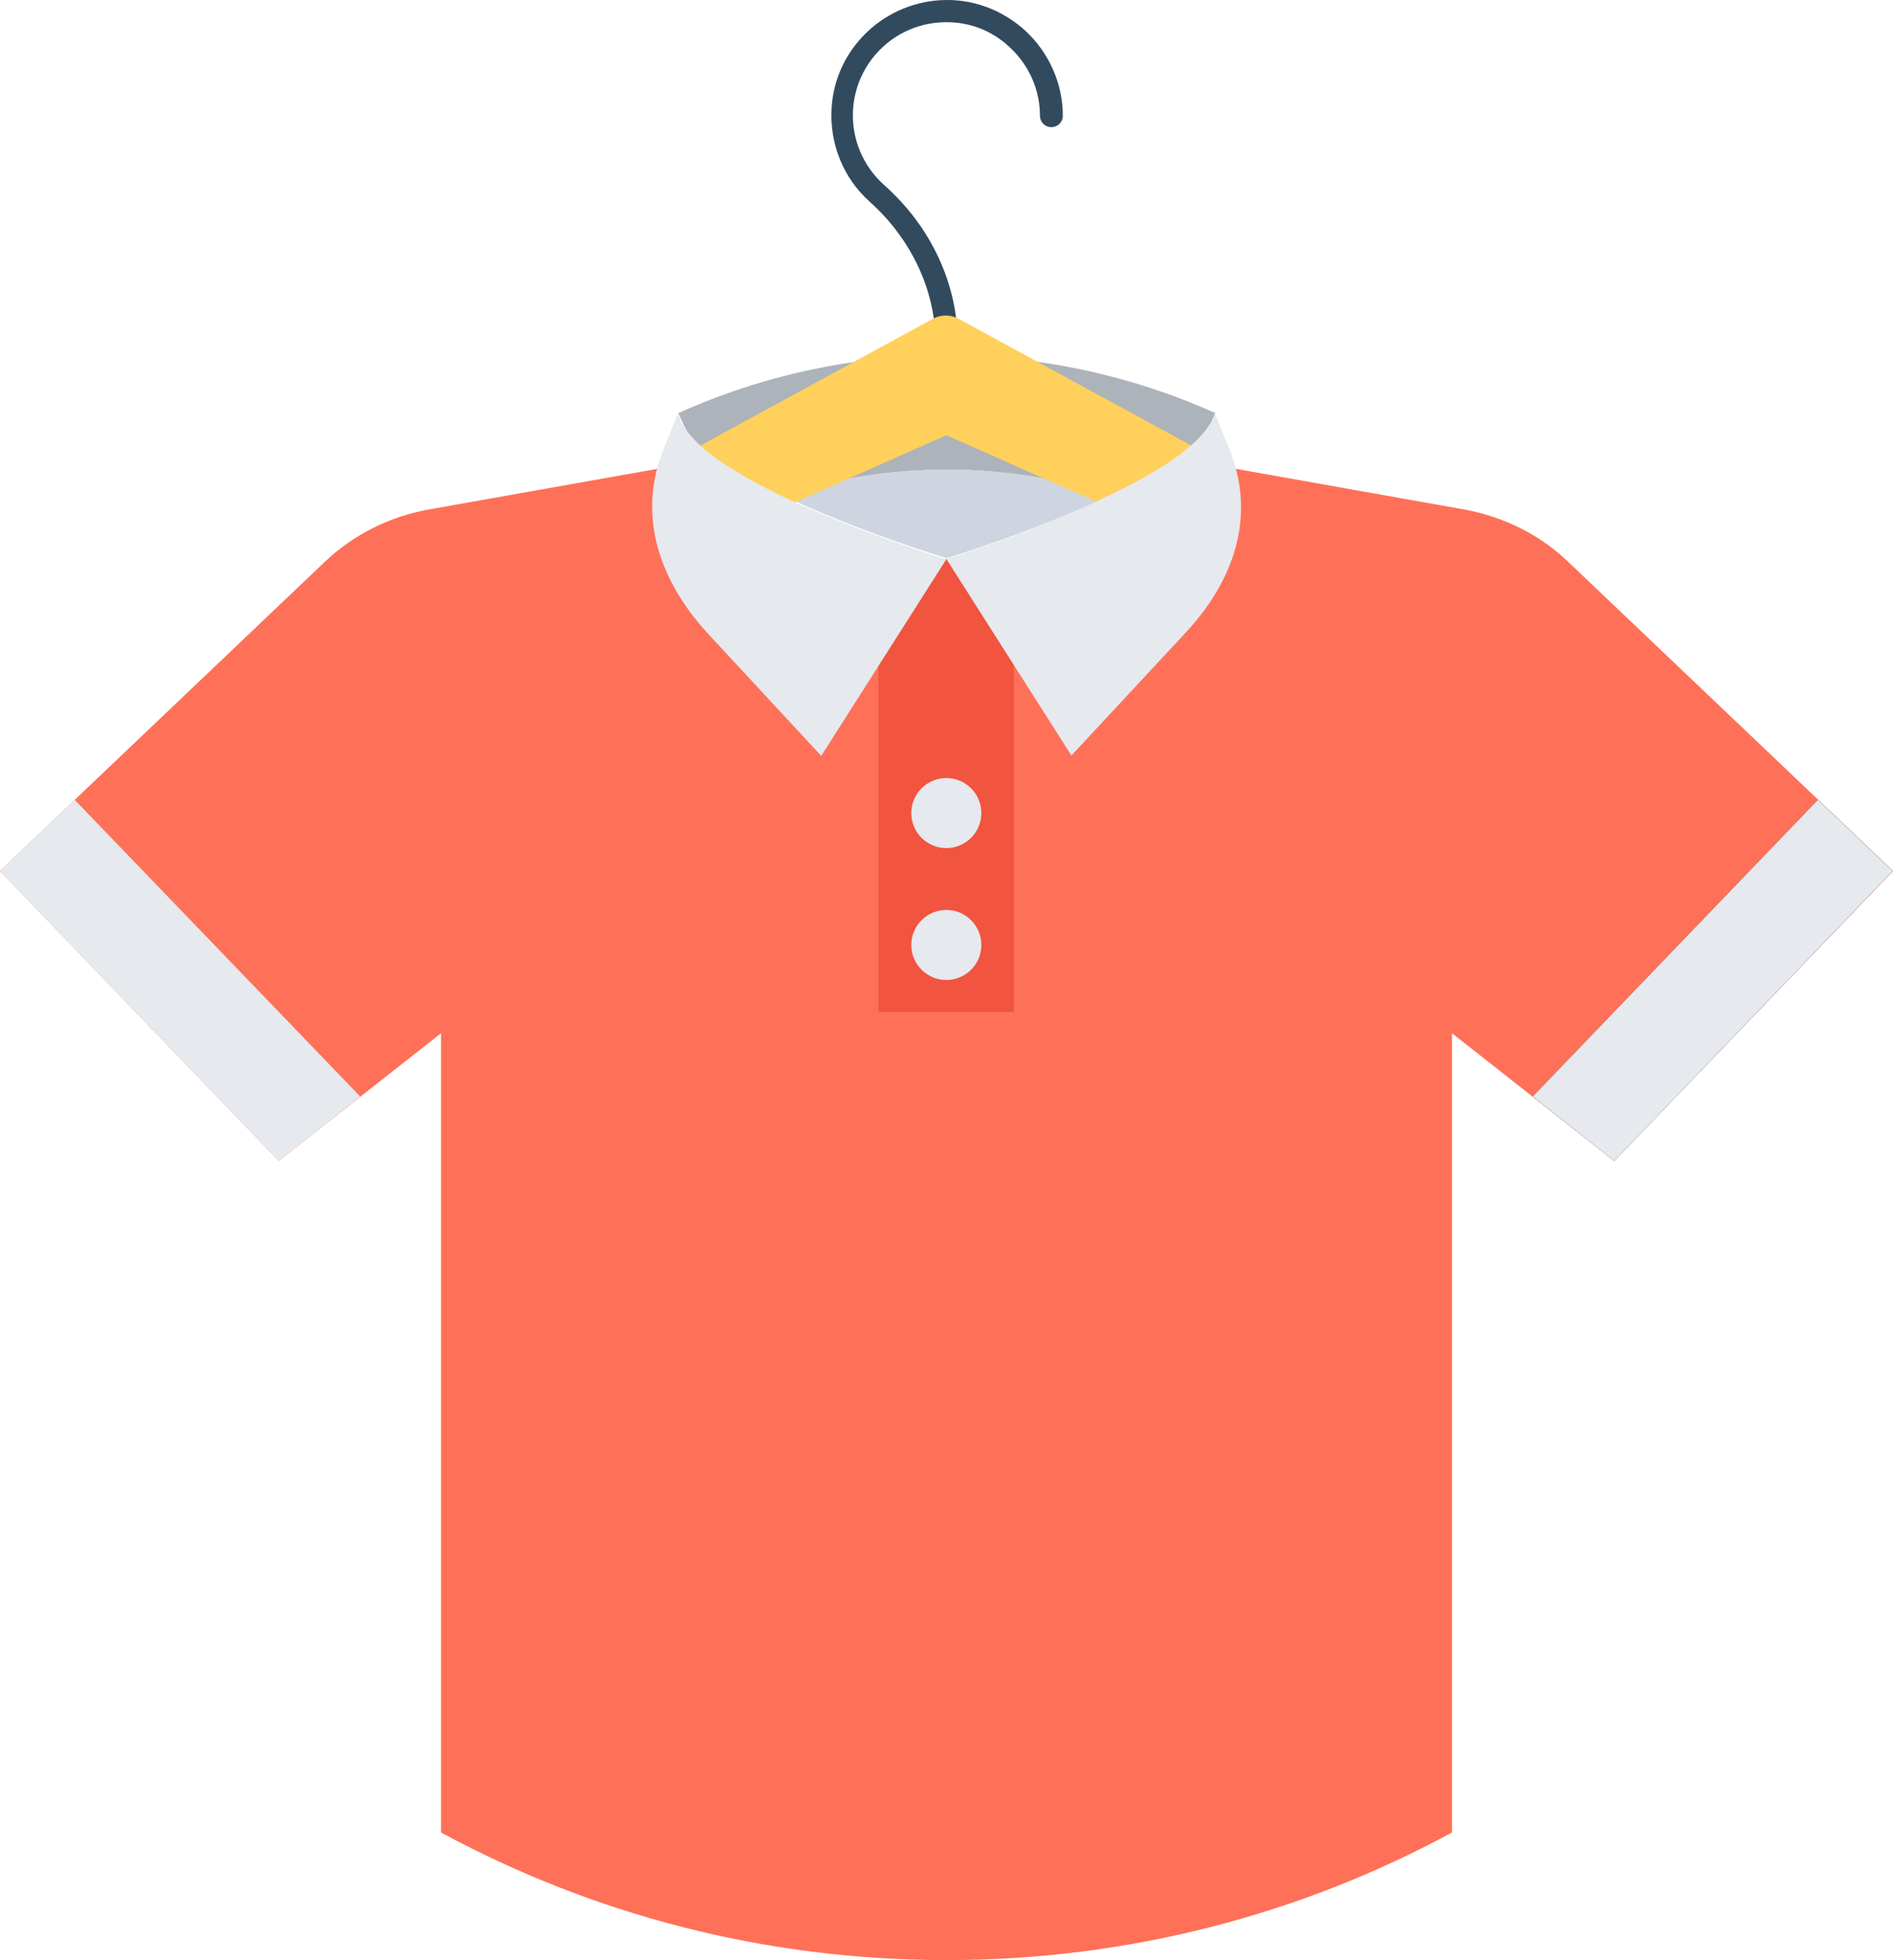 <?xml version="1.0" encoding="UTF-8" standalone="no"?>
<!-- Generator: Adobe Illustrator 17.1.0, SVG Export Plug-In . SVG Version: 6.00 Build 0)  -->

<svg
   xmlns:dc="http://purl.org/dc/elements/1.1/"
   xmlns:cc="http://creativecommons.org/ns#"
   xmlns:rdf="http://www.w3.org/1999/02/22-rdf-syntax-ns#"
   xmlns:svg="http://www.w3.org/2000/svg"
   xmlns="http://www.w3.org/2000/svg"
   xmlns:sodipodi="http://sodipodi.sourceforge.net/DTD/sodipodi-0.dtd"
   xmlns:inkscape="http://www.inkscape.org/namespaces/inkscape"
   version="1.1"
   id="Layer_1"
   x="0px"
   y="0px"
   viewBox="0 0 529.7 548.372"
   enable-background="new 0 0 595.3 841.9"
   xml:space="preserve"
   sodipodi:docname="odezhda.svg"
   width="529.7"
   height="548.372"
   inkscape:version="0.92.1 r"><defs
     id="defs35" /><sodipodi:namedview
     pagecolor="#ffffff"
     bordercolor="#666666"
     borderopacity="1"
     objecttolerance="10"
     gridtolerance="10"
     guidetolerance="10"
     inkscape:pageopacity="0"
     inkscape:pageshadow="2"
     inkscape:window-width="776"
     inkscape:window-height="480"
     id="namedview33"
     showgrid="false"
     fit-margin-top="0"
     fit-margin-left="0"
     fit-margin-right="0"
     fit-margin-bottom="0"
     inkscape:zoom="0.28031832"
     inkscape:cx="264.84999"
     inkscape:cy="297.64999"
     inkscape:window-x="576"
     inkscape:window-y="116"
     inkscape:window-maximized="0"
     inkscape:current-layer="Layer_1" /><path
     d="m 189.8,115.572 c 0.6,1.2 1.1,2.5 1.7,3.7 l 0.1,0.1 c 3.8,8.5 7.6,16.9 11.5,25.3 5.2,-2.2 10.5,-4.4 15.8,-6 30,-9.7 62.2,-9.7 92.1,0 5.3,1.8 10.6,3.8 15.8,6 3.9,-8.4 7.7,-16.8 11.5,-25.3 0,-0.1 0.1,-0.1 0.1,-0.1 0.6,-1.2 1.1,-2.5 1.7,-3.7 -48,-21.5 -102.5,-21.5 -150.3,0 z"
     id="path2"
     inkscape:connector-curvature="0"
     style="fill:#acb3ba" /><path
     d="m 218.8,138.471 c 21.1,10.2 46.1,17.7 46.1,17.7 0,0 24.9,-7.6 46.1,-17.7 -30.1,-9.5 -62.2,-9.5 -92.2,0 z"
     id="path4"
     inkscape:connector-curvature="0"
     style="fill:#ced5e0" /><path
     d="m 264.8,108.871 c 1.8,0 3.2,-1.4 3.2,-3.2 v -9.6 c 0,-16.5 -7.4,-32.6 -20.6,-44.3 -6,-5.4 -9.2,-13.1 -8.7,-21.1 0.8,-13.1 11.3,-23.6 24.4,-24.4 7.3,-0.5 14.3,2 19.6,7.1 5.3,5 8.3,11.8 8.3,19 0,1.8 1.4,3.2 3.2,3.2 1.8,0 3.2,-1.4 3.2,-3.2 0,-8.9 -3.8,-17.5 -10.3,-23.6 -6.6,-6.1 -15.2,-9.3 -24.2,-8.7 C 246.6,1.172 233.6,14.172 232.7,30.272 c -0.6,10 3.3,19.6 10.7,26.2 11.7,10.5 18.4,24.9 18.4,39.6 v 9.6 c -0.1,1.8 1.3,3.2 3,3.2 z"
     id="path6"
     inkscape:connector-curvature="0"
     style="fill:#324a5e" /><path
     d="m 81.2,195.571 c 1.3,2.5 3.9,3.9 6.5,3.9 H 442 c 4,0 7.3,-3.3 7.3,-7.3 0,-2.8 -1.5,-5.2 -3.9,-6.5 L 268.2,89.172 c -2.2,-1.2 -5,-1.2 -7.1,0 L 83.9,185.672 c -3.3,1.9 -4.7,6.3 -2.7,9.9 z m 183.6,-73.8 142.3,63 H 122.5 Z"
     id="path8"
     inkscape:connector-curvature="0"
     style="fill:#ffd05b" /><path
     d="m 0,243.672 78,81.1 45.4,-35.7 v 223.6 c 42.2,22.8 90.2,35.7 141.5,35.7 51.1,0 99.3,-12.9 141.4,-35.7 v -223.6 l 45.4,35.7 78,-81.1 -90.9,-86.5 c -7.9,-7.6 -18.1,-12.6 -28.9,-14.6 l -73,-13 c 0.2,3.9 -2.1,7.8 -7.1,7.8 -0.7,0 -1.3,0 -1.8,-0.2 -7,22.4 -32.6,39.1 -63.1,39.3 -30.8,-0.2 -56.6,-17.2 -63.3,-40 -0.9,0.6 -2.2,0.9 -3.7,0.9 -4.8,0 -7.2,-3.8 -7.2,-7.4 l -70.9,12.6 c -10.9,2 -20.9,7 -28.9,14.6 z"
     id="path10"
     inkscape:connector-curvature="0"
     style="fill:#ff7058" /><polygon
     points="562.4,413.9 541.5,394 461.7,477 484.5,495 "
     id="polygon12"
     style="fill:#324a5e"
     transform="translate(-32.8,-170.228)" /><g
     id="g18"
     transform="translate(-32.8,-170.228)"><polygon
       points="562.4,413.9 541.5,394 461.7,477 484.5,495 "
       id="polygon14"
       style="fill:#e6e9ee" /><polygon
       points="133.6,477 53.7,394 32.8,413.9 110.8,495 "
       id="polygon16"
       style="fill:#e6e9ee" /></g><rect
     x="245.8"
     y="156.372"
     width="37.9"
     height="126.7"
     id="rect20"
     style="fill:#f1543f" /><g
     id="g30"
     transform="translate(-32.8,-170.228)"><path
       d="m 230.8,347.4 31.8,34.3 35,-55 c 0,0 -24.9,-7.6 -46.1,-17.7 -12,-5.9 -23,-12.5 -27.2,-19.3 l -0.1,-0.1 c -0.8,-1.2 -1.3,-2.5 -1.7,-3.7 l -4.1,10.2 c -6.6,16.4 -2.8,34.7 12.4,51.3 z"
       id="path22"
       inkscape:connector-curvature="0"
       style="fill:#e6e9ee" /><path
       d="m 297.6,326.6 35,55 31.9,-34.3 c 15.4,-16.5 19.1,-34.7 12.3,-51.4 l -4.1,-10.2 c -0.2,1.2 -0.8,2.5 -1.7,3.7 0,0.1 -0.1,0.1 -0.1,0.1 -4.3,6.6 -15.2,13.3 -27.3,19.1 -21,10.4 -46,18 -46,18 z"
       id="path24"
       inkscape:connector-curvature="0"
       style="fill:#e6e9ee" /><circle
       cx="297.6"
       cy="397.7"
       r="9.8"
       id="circle26"
       style="fill:#e6e9ee" /><circle
       cx="297.6"
       cy="434.6"
       r="9.8"
       id="circle28"
       style="fill:#e6e9ee" /></g></svg>